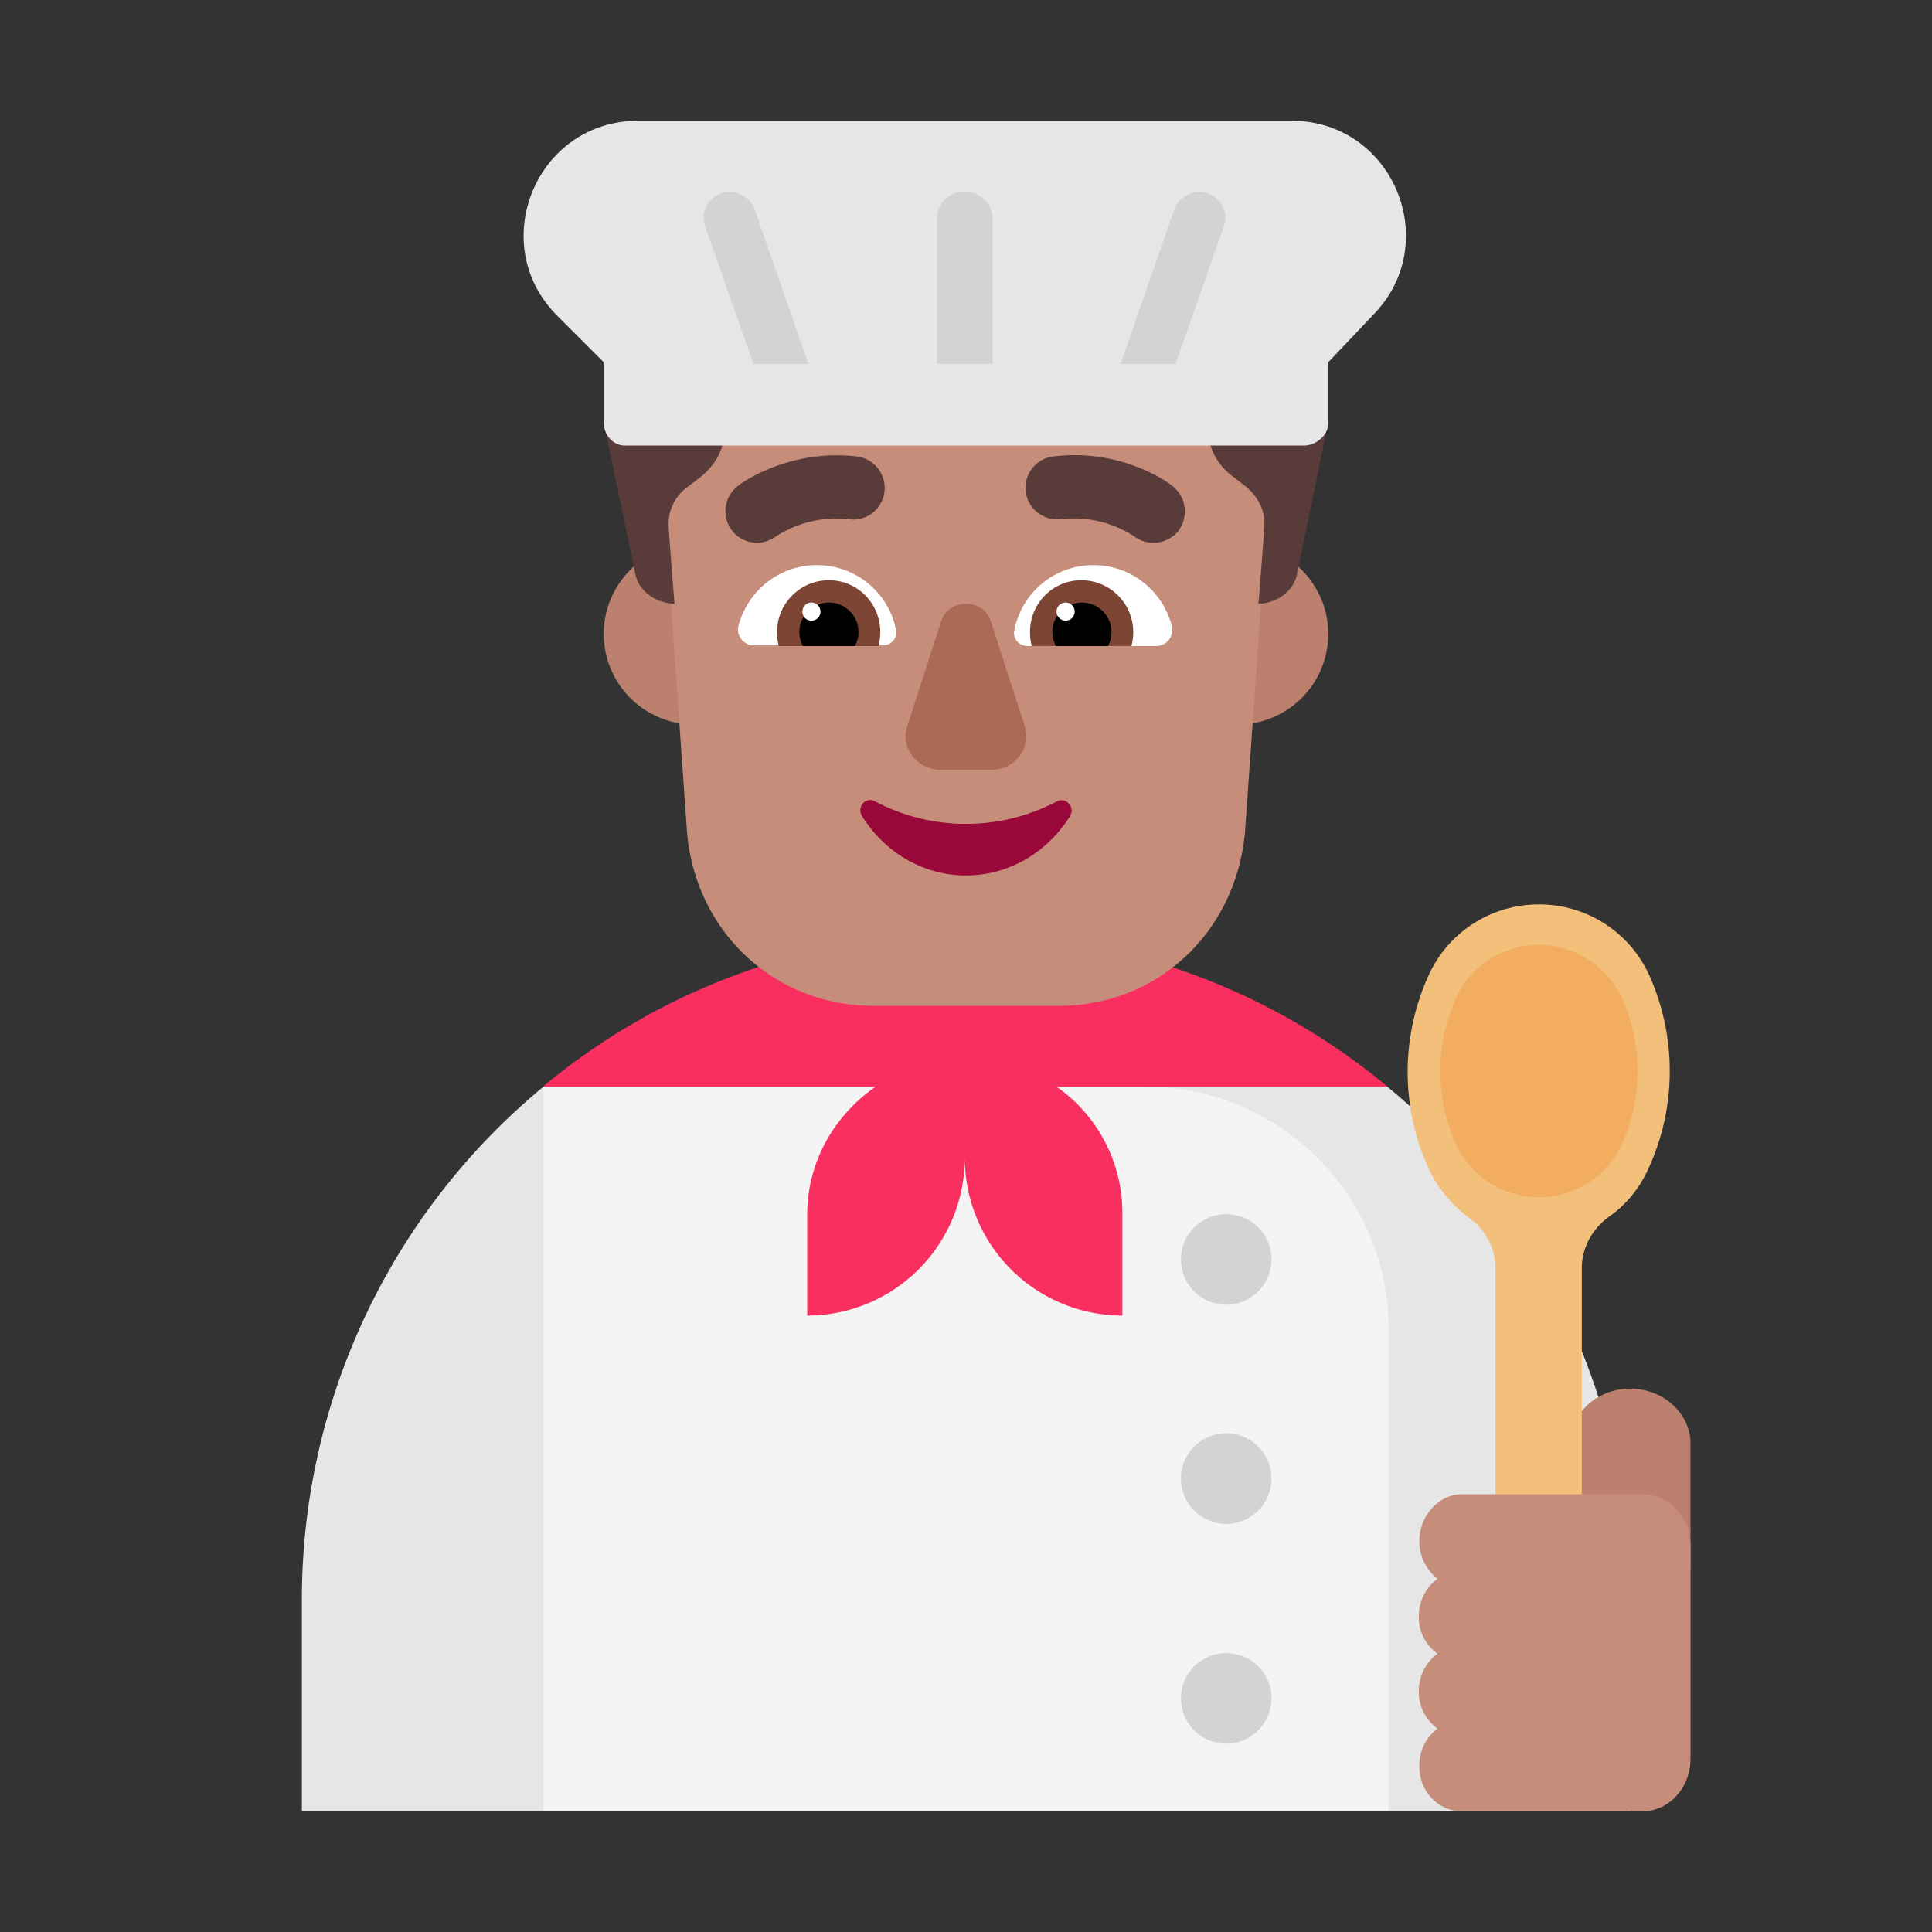 <svg xmlns="http://www.w3.org/2000/svg" width="1em" height="1em" viewBox="0 0 32 32"><rect x="0" y="0" width="32" height="32" fill="#333333" stroke="none"/><g fill="none"><path fill="#E6E6E6" d="m22.98 18l-2.48-.5l-1.5.5l2 5l2 7h4v-3.502c0-3.421-1.574-6.481-4.02-8.498M9 30l2-6l-2-6a11.015 11.015 0 0 0-4 8.498V30z"/><path fill="#F4F4F4" d="m9 18l5-1l5 1c2.177 0 4 1.796 4 4.003V30H9z"/><path fill="#F92F60" d="M22.984 18H17.5a2.548 2.548 0 0 1 1.09 2.12v1.67a2.612 2.612 0 0 1-2.61-2.604a2.612 2.612 0 0 1-2.61 2.604v-1.67c0-.885.455-1.648 1.13-2.12H9l.003-.01a10.893 10.893 0 0 1 6.977-2.52c2.663 0 5.104.95 7.004 2.53"/><path fill="#BB806E" d="M13 10.5a1.5 1.5 0 1 1-3 0a1.5 1.5 0 0 1 3 0m9 0a1.5 1.5 0 1 1-3 0a1.5 1.5 0 0 1 3 0"/><path fill="#C68D7B" d="M15.581 3.66c-2.654 0-4.759 2.24-4.57 4.869l.37 5.285c.16 1.656 1.476 2.846 3.083 2.846h3.072c1.606 0 2.913-1.18 3.083-2.846l.37-5.285c.189-2.638-1.916-4.87-4.57-4.87z"/><path fill="#fff" d="M12.23 10.37c.15-.58.67-1.01 1.3-1.01c.65 0 1.19.46 1.31 1.07c.03.14-.08.26-.22.26h-2.13c-.17 0-.3-.16-.26-.32m7.18 0c-.15-.58-.67-1.01-1.3-1.01c-.65 0-1.19.46-1.31 1.08c-.03.14.08.26.22.26h2.13c.17 0 .3-.16.26-.33"/><path fill="#7D4533" d="M12.87 10.47c0-.48.39-.86.86-.86s.85.38.85.86c0 .08-.01.16-.03.23H12.9a.908.908 0 0 1-.03-.23m5.9 0a.86.86 0 0 0-.86-.86c-.47 0-.85.38-.85.86c0 .08.01.16.03.23h1.65c.02-.08.03-.15.03-.23"/><path fill="#000" d="M13.73 9.98c.27 0 .49.22.49.49c0 .08-.02.15-.06.23h-.86a.465.465 0 0 1-.06-.23c0-.27.22-.49.49-.49m4.19 0a.49.49 0 0 0-.49.49c0 .08.02.15.06.23h.86c.04-.07.06-.15.06-.23a.49.49 0 0 0-.49-.49"/><path fill="#fff" d="M13.59 10.13a.15.15 0 1 1-.3 0a.15.15 0 0 1 .3 0m4.21 0a.15.15 0 1 1-.3 0a.15.15 0 0 1 .3 0"/><path fill="#593B39" d="M20 7.093V7c.298.008.594.002.89-.005c.369-.008.738-.016 1.11.005l-.519 2.515c-.054.27-.324.476-.638.485c0 0 .065-.773.098-1.276c.021-.252-.098-.504-.325-.68l-.205-.159A1.017 1.017 0 0 1 20 7.093m-9.473 2.428L10 7l.675.002c.443.002.882.004 1.325-.002v.129c0 .303-.15.58-.409.782l-.193.147a.753.753 0 0 0-.323.672c.033.497.097 1.27.097 1.27c-.312-.01-.591-.212-.645-.479m8.253-.641a.53.53 0 0 0 .74-.09c.17-.23.13-.56-.1-.74c-.03-.03-.82-.63-1.97-.49a.52.52 0 0 0-.46.58c.03.29.3.49.58.46a1.83 1.83 0 0 1 1.207.278zm-6.66-.1c.1.14.26.21.42.21c.11 0 .22-.04.32-.11l.01-.007a1.85 1.85 0 0 1 1.2-.273c.28.04.55-.17.58-.46a.526.526 0 0 0-.46-.58c-1.14-.13-1.94.46-1.97.49c-.23.18-.27.5-.1.73"/><path fill="#AB6A55" d="m15.59 10.282l-.563 1.747c-.117.355.16.721.553.721h.84c.393 0 .67-.366.553-.721l-.564-1.747c-.127-.376-.69-.376-.818 0"/><path fill="#990838" d="M16 13.646c-.55 0-1.07-.14-1.508-.374c-.153-.085-.306.096-.214.245c.367.588.999.983 1.722.983c.724 0 1.356-.395 1.723-.982c.092-.15-.071-.32-.214-.246a3.234 3.234 0 0 1-1.509.374"/><path fill="#E6E6E6" d="M10.57 2h10.82c1.69 0 2.53 2.04 1.34 3.23L22 6v1c.01.2-.2.38-.4.38H10.35c-.2 0-.35-.18-.35-.38V6l-.77-.77C8.04 4.04 8.88 2 10.57 2"/><path fill="#D3D3D3" d="M15.52 6.03v-2.4c0-.25.2-.46.46-.46c.25 0 .46.2.46.46v2.4zm-2.13 0h-.91l-.8-2.28c-.1-.28.11-.57.41-.57c.18 0 .35.12.41.29zm5.17 0h.91l.8-2.28c.1-.28-.11-.57-.41-.57c-.18 0-.35.12-.41.29zm1.75 15.58a.75.75 0 1 0 0-1.5a.75.75 0 0 0 0 1.5m0 3.63a.75.75 0 1 0 0-1.5a.75.75 0 0 0 0 1.5m0 3.64a.75.75 0 1 0 0-1.5a.75.75 0 0 0 0 1.5"/><path fill="#BB806E" d="M27 23c.55 0 1 .41 1 .912V26h-2v-2.088c.01-.502.45-.912 1-.912"/><path fill="#F3C07B" d="M27.32 16.16a2 2 0 0 0-1.83-1.18a2 2 0 0 0-1.83 1.18a3.86 3.86 0 0 0 0 3.19c.15.33.39.61.67.82c.27.19.44.5.44.84v6.96c0 .39.31.73.7.74c.4.01.73-.32.73-.72V21c0-.33.17-.64.44-.84c.29-.2.52-.48.67-.82c.46-1.01.46-2.17.01-3.18"/><path fill="#F3AD61" d="M25.49 15.65c-.6 0-1.14.35-1.38.89c-.34.76-.34 1.64 0 2.4c.24.54.78.89 1.38.89c.6 0 1.14-.35 1.38-.89c.34-.76.34-1.64 0-2.4c-.25-.54-.79-.89-1.38-.89"/><path fill="#C68D7B" d="M23.51 25.5c.008-.4.327-.75.7-.75h2.997c.438 0 .793.39.793.87v3.51c0 .48-.355.87-.793.87H24.21c-.373 0-.692-.31-.7-.72a.762.762 0 0 1 .3-.65a.74.74 0 0 1-.31-.62c0-.26.128-.49.31-.62a.74.74 0 0 1-.31-.62c0-.26.128-.49.31-.62a.79.79 0 0 1-.3-.65"/></g></svg>